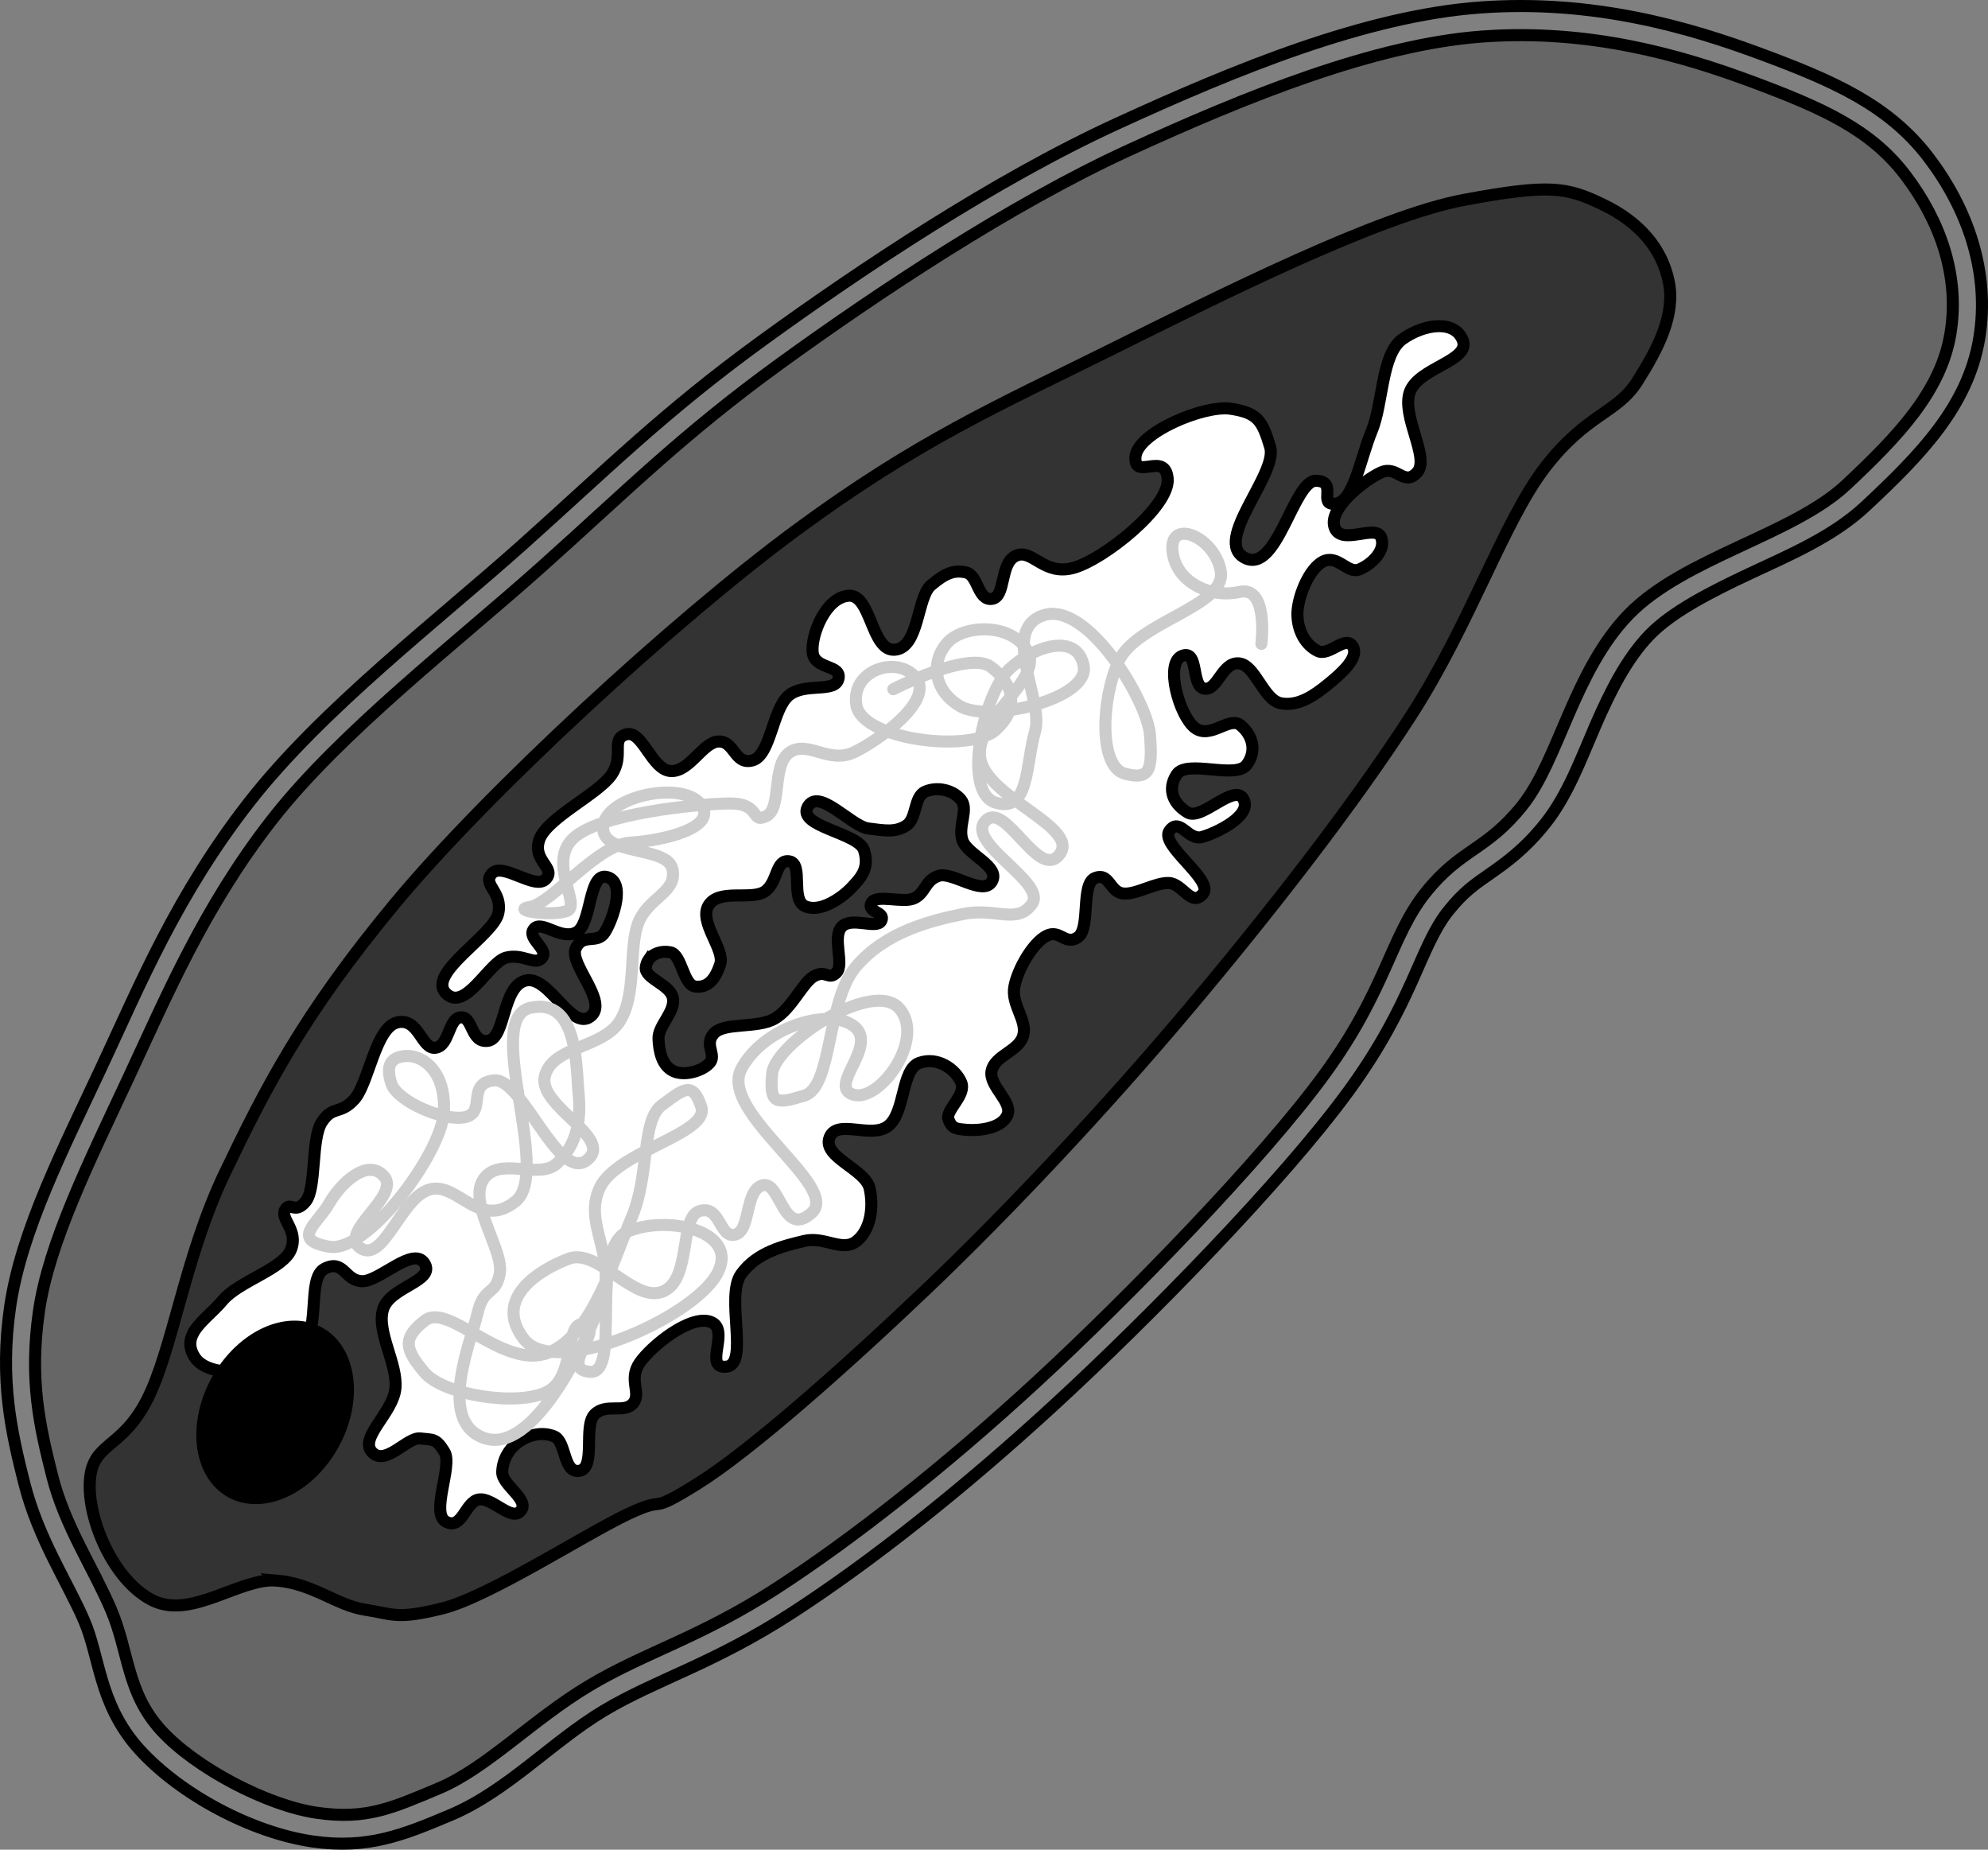 <svg xmlns="http://www.w3.org/2000/svg" xmlns:dc="http://dublincore.org/documents/dcmi-terms/" height="153.578" width="165.093"><rect width="100%" height="100%" fill="#808080" stroke="none"/><path d="M13.55 77.837c1.93-3.7 4.21-7.478 7.156-11.252 5.999-7.688 15.752-15.158 22.682-21.353 6.993-6.252 11.754-11.038 19.971-16.996 8.15-5.91 19.275-13.319 29.373-17.952 9.89-4.538 20.664-8.968 30.195-9.662 9.393-.685 17.35 1.644 23.372 3.886 5.948 2.213 10.547 4.217 13.862 8.571 3.189 4.188 5.117 9.463 4.206 15-.937 5.696-4.966 9.762-9.443 13.95-2.672 2.5-6.21 4.004-9.577 5.579-3.366 1.575-6.509 3.204-8.338 5.087-1.908 1.964-3.28 4.688-4.516 7.537-1.236 2.848-2.298 5.793-4.179 8.153-1.688 2.118-3.288 3.262-4.562 4.149-1.273.887-2.21 1.511-3.48 3.106-2.392 3-2.914 7.596-8.3 14.979-5.38 7.375-16.513 18.743-24.281 25.899-7.756 7.143-15.44 13.195-21.905 17.386-6.578 4.264-11.331 5.55-15.65 8.136-4.277 2.561-8.025 6.68-12.72 8.657-3.875 1.632-6.857 2.869-11.484 2.193-4.978-.727-10.912-3.844-14.352-7.628-1.733-1.907-2.575-3.952-3.116-5.776-.542-1.824-.835-3.42-1.463-4.89-1.373-3.217-3.808-6.785-4.991-11.468-1.063-4.206-2.047-8.53-1.174-14.6.913-6.349 4.467-13.233 7.641-20.031 1.58-3.382 3.144-6.958 5.073-10.66z" fill="none" stroke="#000"/><path d="M93.719 12.482c9.817-4.505 20.477-8.8 29.378-9.449 8.9-.648 16.497 1.553 22.374 3.74 5.878 2.188 9.874 3.978 12.762 7.771 2.888 3.793 4.527 8.377 3.744 13.14-.783 4.761-4.265 8.459-8.68 12.59-4.417 4.13-13.49 6.056-18.035 10.735-4.544 4.68-5.814 12.083-8.825 15.86-3.01 3.777-5.132 3.582-8.051 7.245-2.92 3.663-3.264 8.054-8.399 15.092-5.134 7.039-16.26 18.481-23.93 25.546-7.67 7.064-15.285 13.042-21.592 17.13-6.307 4.09-10.898 5.303-15.559 8.093-4.66 2.791-8.523 6.848-12.43 8.494-3.908 1.645-6.055 2.642-10.181 2.04-4.127-.603-10.077-3.72-12.933-6.861-2.856-3.142-2.642-6.493-4.144-10.012-1.503-3.518-3.829-6.917-4.883-11.092-1.055-4.176-1.917-7.999-1.1-13.677.817-5.679 4.212-12.49 7.406-19.33 3.193-6.84 6.284-14.218 11.956-21.488 5.673-7.27 15.378-14.73 22.42-21.025 7.042-6.295 11.664-10.96 19.744-16.82 8.08-5.859 19.14-13.217 28.958-17.722z" fill="#666" stroke="#000"/><path d="M22.953 131.229c-3.02-.242-7.073 3.259-10.294 1.642-3.222-1.617-5.411-6.693-5.197-9.927.214-3.234 2.616-2.555 4.753-6.735s3.131-11.887 6.467-18.847C22.018 90.4 25.12 84.28 32.772 75.05s23.2-23.55 33.345-31.027S82.948 33.654 92.2 29.058c9.253-4.597 22.264-11.137 29.38-12.463 7.117-1.326 8.519-1.062 11.516.378 2.997 1.439 4.91 3.61 5.483 6.4.573 2.792-.893 5.576-2.593 8.273-1.7 2.698-4.2 2.664-7.653 7.132-3.453 4.468-6.214 12.976-11.132 20.607-4.918 7.63-12.07 16.774-18.783 24.724-6.712 7.95-14.649 16.42-21.454 22.903-6.805 6.483-14.637 13.437-19.061 16.194-4.425 2.756-2.193.825-5.746 2.498-3.552 1.673-11.58 6.883-15.416 7.837-3.836.954-4.09.464-6.426.11-2.336-.354-4.343-2.18-7.362-2.422z" fill="#333" stroke="#000"/><path d="M15.999 110.778c.467-.972 1.665-1.81 2.487-2.8 1.316-1.583 5.01-2.607 5.67-4.212.66-1.605-.91-2.553-.483-3.309.427-.756.792.415 1.71-.694.916-1.108.43-5.22 1.354-6.613.924-1.393 1.495-.564 2.685-1.868 1.19-1.304 1.752-5.95 3.555-6.39 1.803-.44 2.027 2.276 3.195 2.1 1.169-.176 1.045-2.431 2.084-2.524 1.039-.093.821 2.173 2.278 1.947 1.457-.226 1.164-4.496 3.103-4.997 1.938-.5 3.774 4.175 5.379 2.994 1.605-1.182-1.8-4.378-1.204-5.677.595-1.299 1.778-.294 2.423-1.334s1.768-4.133.188-4.58c-1.58-.447-1.258 3.896-2.553 4.588-1.294.692-2.89-1.058-3.526-.282-.637.776 1.23 1.649.678 2.38-.552.731-1.595-.377-3.008.007s-3.425 4.595-4.998 2.94c-1.573-1.654 3.964-4.785 4.363-6.62.4-1.833-1.406-2.381-.51-3.323.895-.942 3.56 1.418 4.455.476.895-.941-1.166-1.509-.526-3.296.64-1.788 4.921-3.78 6.001-5.387 1.08-1.607-.128-2.965 1.21-3.332 1.339-.367 2.095 2.926 3.671 3.044 1.577.118 2.688-2.429 4.011-2.453 1.324-.024 1.312 1.993 2.813 1.565 1.502-.428 1.648-4.26 2.993-5.38 1.345-1.119 3.842-.183 4.132-1.383.29-1.2-1.99-.764-2.141-2.193-.152-1.43 1.067-4.566 2.978-4.71 1.91-.142 1.87 4.684 3.873 4.48 2.002-.203 1.801-4.353 2.978-5.352 1.177-.998 1.913-1.292 2.915-1.06 1.001.232.959 2.35 2.14 2.193 1.183-.157.627-2.953 1.991-3.577 1.365-.625 2.302 1.708 4.81.995 2.51-.712 7.983-5.07 7.797-7.391-.186-2.322-2.81.198-2.676-1.811.134-2.01 5.706-4.338 7.913-4.001 2.207.336 2.61.944 3.273 3.18.664 2.236-4.794 7.783-2.113 9.195 2.681 1.413 4.048-6.435 5.92-6.397 1.872.038.094 2.088 1.623 1.904 1.529-.184 2.062-3.776 3.009-6.05.946-2.274.788-6.373 2.56-7.623 1.773-1.25 4.31-1.624 4.99.094.68 1.719-3.644 2.274-4.385 4.283-.742 2.01 1.695 5.499.6 6.7-1.096 1.2-1.65-.621-3.009.007-1.36.627-4.386 2.974-3.851 4.544.534 1.57 3.418-.288 3.866.828.448 1.116-.837 2.289-1.81 2.676-.975.387-1.788-1.25-2.993-.664-1.205.586-2.195 3.095-2.143 4.494.051 1.399.74 2.477 1.688 2.942.95.466 2.301-1.341 2.9-.39.597.952-1.068 2.358-2.1 3.195-1.032.838-2.387 1.816-3.859 1.537-1.472-.28-2.127-3.236-3.519-3.317-1.391-.081-1.729 2.287-2.848 2.098-1.12-.189-.416-3.297-1.853-2.712-1.436.586-.236 4.932 1.052 5.95 1.289 1.018 2.873-.959 3.8-.21.928.75 1.443 2.069.527 3.297-.916 1.228-4.978-.473-5.814.807-.835 1.279-.238 2.48.924 3.16 1.162.68 3.89-2.494 4.624-1.11.733 1.382-2.24 2.797-3.426 3.135-1.188.339-1.86-1.68-2.72-.512-.86 1.17 3.73 4.09 2.777 5.23-.953 1.139-1.675-.846-2.828-.895-1.153-.05-2.759 1.02-3.843.865-1.085-.154-1.101-1.77-2.294-1.276-1.193.495-.36 4.15-1.406 4.904-1.045.754-1.501-.687-2.625-.102-1.124.585-2.368 2.71-2.662 4.205-.294 1.496 1.098 2.796.729 4.089-.37 1.293-2.356 1.625-2.619 2.906-.262 1.28 1.834 2.603 1.29 3.722-.543 1.12-2.462 1.257-3.339 1.182-.877-.076-1.228-.069-1.529-.851-.301-.783 1.513-2.016 1.046-3.102-.466-1.085-1.948-2.147-3.468-1.608-1.52.54-1.16 4.144-2.596 5.244-1.435 1.099-4.273-.648-4.869.974-.595 1.622 2.99 2.6 3.34 4.218.348 1.617.054 3.485-1.118 4.385-1.172.9-2.646-.438-4.307-.036-1.66.402-3.924.905-5.256 2.761-1.331 1.857.712 7.518-1.234 7.682-1.946.164.39-3.092-1.29-3.722-1.68-.63-4.93 1.997-5.9 3.404-.97 1.407.19 2.535-.555 3.375-.746.84-2.236-.058-3.188.909-.952.966.128 4.414-1.241 4.673-1.37.259-1.106-2.43-2.099-2.848-.993-.42-2.108-.134-2.914.416s-1.383 1.457-1.413 2.54c-.03 1.083 2.3 2.291 1.537 3.215-.764.925-2.352-1.13-3.484-.937-1.133.193-1.37 2.54-2.712 1.853-1.342-.688.564-4.64-.136-5.798-.7-1.157-.947-1-2.02-1.124-1.074-.124-2.887 2.332-3.996 1.138-1.108-1.193 1.738-3.245 1.94-5.286.203-2.04-1.591-4.697-1.024-6.578.567-1.88 4.363-2.32 3.441-3.807-.92-1.486-3.743 1.514-5.185 1.478-1.442-.036-1.503-1.85-3.101-1.046-1.599.804-.144 5.498-2.272 7.104-2.129 1.606-7.264 2.198-8.517.267-.47-.724-.461-1.341-.181-1.924zm37.87-31.104c-.12.174-.2.38-.237.619-.15.953 2.036 1.43 2.25 2.575.216 1.145-1.239 2.294-1.197 3.375.041 1.08.3 2.213 1.197 2.669.897.456 2.395.046 3.035-.636.641-.682-.489-1.529.375-2.473.865-.945 3.608-.392 5.049-1.232 1.44-.84 2.305-3.006 3.29-3.534.984-.528 1.194.391 1.845-.296s-.391-2.941.434-3.8 2.917.26 3.281-.499c.364-.758-1.23-.68-.83-1.463.4-.784 2.576.044 3.542-.39.966-.433.896-1.49 2.041-1.868 1.145-.378 3.71 1.712 4.428.462s-2.025-2.197-2.438-3.395c-.413-1.199.546-2.577-.143-3.406-.69-.83-2.012-1.078-2.965-.649-.954.43-.67 2.237-1.565 2.813-.896.576-1.767.423-3.172.238-1.406-.186-4.114-3.436-5.013-1.789-.9 1.648 4.238 2.14 4.68 3.607.443 1.466-.192 2.203-1.046 3.1-.854.898-2.633 2.102-3.859 1.537s-.107-3.508-1.29-3.722c-1.183-.214-.948 1.814-2.084 2.524-1.136.71-3.745-.257-4.623 1.11-.879 1.368 1.362 3.668.958 4.897-.404 1.23-.993 1.97-2.04 1.869-1.048-.102-1.135-2.658-2.1-2.849-.722-.143-1.44.084-1.802.606z" fill="#fff" stroke="#000"/><path d="M18.934 124.302a6.001 8.05 29.094 1 1 7.829-14.069 6.001 8.05 29.094 1 1-7.829 14.07z"/><path d="M104.751 53.462s.614-4.864-1.827-4.313c-2.442.55-5.355-.84-5.56-3.483-.205-2.643 3.551-1.07 4.016 1.794.465 2.865-7.011 4.195-8.486 7.444-1.475 3.25-1.61 8.752.505 9.327 2.116.574 2.31-.333 2.106-3.184-.203-2.85-5.232-11.194-8.864-9.957-3.632 1.236.092 7.043-.689 9.667-.781 2.623-.432 6.779-3.274 5.883-2.842-.896-.959-9.111 1.145-11.088 2.104-1.977 5.669-3.032 6.17-.252.502 2.78-7.909 4.704-10.238 3.348-2.33-1.355-2.43-3.797-1.077-5.29 1.353-1.491 5.283-1.675 6.653.688 1.37 2.363-4.381 5.552-3.93 8.868.452 3.317 8.325 5.752 6.591 8.023-1.733 2.27-4.526-4.568-6.168-2.762-1.641 1.805 5.107 5.085 3.89 6.855-1.215 1.77-3.045.308-5.723.857-2.678.549-6.466 1.47-8.923 4.393-2.457 2.924-1.922 9.971-4.272 10.688-2.35.717-2.906.727-2.672-1.821.235-2.548 8.428-7.943 10.585-5.391 2.157 2.55-1.69 7.8-3.847 7.13-2.158-.67 2.053-3.998.117-5.63-1.935-1.632-7.509-.098-9.414 3.49-1.905 3.588 8.264 9.772 5.85 11.947-2.415 2.175-2.592-2.705-4.093-2.278-1.502.428-.947 3.773-2.278 4.093-1.33.32-1.184-2.457-2.927-1.964-1.743.494-.648 5.65-3.047 6.68-2.399 1.031-5.394-3.657-7.874-2.706-2.48.95-6.253 3.312-3.7 6.65 2.552 3.34 13.837-1.647 15.99-5.288 2.152-3.642-4.005-5.044-7.341-3.634-3.336 1.411-.467 11.845-3.136 11.656-2.668-.19 1.224-3.619-.48-3.953-1.705-.333-.625 4.411-3.132 5.628-2.507 1.217-8.584.235-10.15-1.627-1.565-1.863-1.916-2.818.06-4.322 1.977-1.504 6.558 4.153 10.235 2.68 3.676-1.474 5.408-7.732 6.917-11.227 1.508-3.495.77-8.052 2.508-9.325 1.739-1.272 2.547-2.08 3.27.145.723 2.225-6.976 3.663-8.421 6.704-1.445 3.042 1.488 5.621.107 9.44-1.38 3.82-5.674 12.712-9.675 11.367-4-1.344-1.12-8.072-.59-10.378.53-2.307 1.525-1.4 1.85-3.326.326-1.925-2.676-5.839-1.359-7.792 1.317-1.952 4.579.06 6.086-1.303 1.506-1.364 2.053-3.321 1.823-5.686-.23-2.365-.03-8.116-4.004-7.253-3.973.863 1.792 13.619-1.234 16.064-3.025 2.445-4.807-1.661-7.164-.972-2.357.69-3.817 6.14-5.719 4.859-1.901-1.282 3.357-4.344 1.966-5.942-1.39-1.597-3.642.596-4.58 2.255-.937 1.659-3.223 3.004-.001 3.571 3.221.567 9.308-7.74 9.533-11.11.224-3.372-1.691-4.77-3.068-4.723-1.377.047-1.775.817-1.281 2.302.494 1.486 4.453 3.19 6.168 2.763 1.716-.429.038-2.809 2.362-3.041 2.324-.233 5.341 8.47 7.701 6.63 2.36-1.84-4.099-4.453-3.492-6.969.606-2.515 4.804-2.308 6.23-4.573 1.425-2.265.71-6.077 1.54-8.188.83-2.11 3.271-2.511 2.819-4.462-.453-1.951-5.96-1.03-5.742-3.53.218-2.5 6.506-3.817 8.08-1.858 1.574 1.96-3.13 3.06-5.843 3.212-2.714.151-6.506 5.04-8.29 5.331-1.786.292 1.807.806 3.045.344 1.238-.461-1.67-4.034.556-6.063 2.225-2.029 10.163-2.824 12.889-2.864 2.725-.04 1.76 1.694 3.098 1.054 1.34-.64.436-4.233 1.937-5.287 1.501-1.054 3.273.986 5.374-.025 2.101-1.01 6.663-4.32 5.12-6.19-1.544-1.868-5.402-.645-4.946 2.267.455 2.912 9.467 3.99 11.57 2.083 2.104-1.907 1.403-3.925-.422-5.26-1.826-1.335-8.077 1.87-8.077 1.87" fill="none" stroke="#ccc" stroke-linecap="round"/></svg>